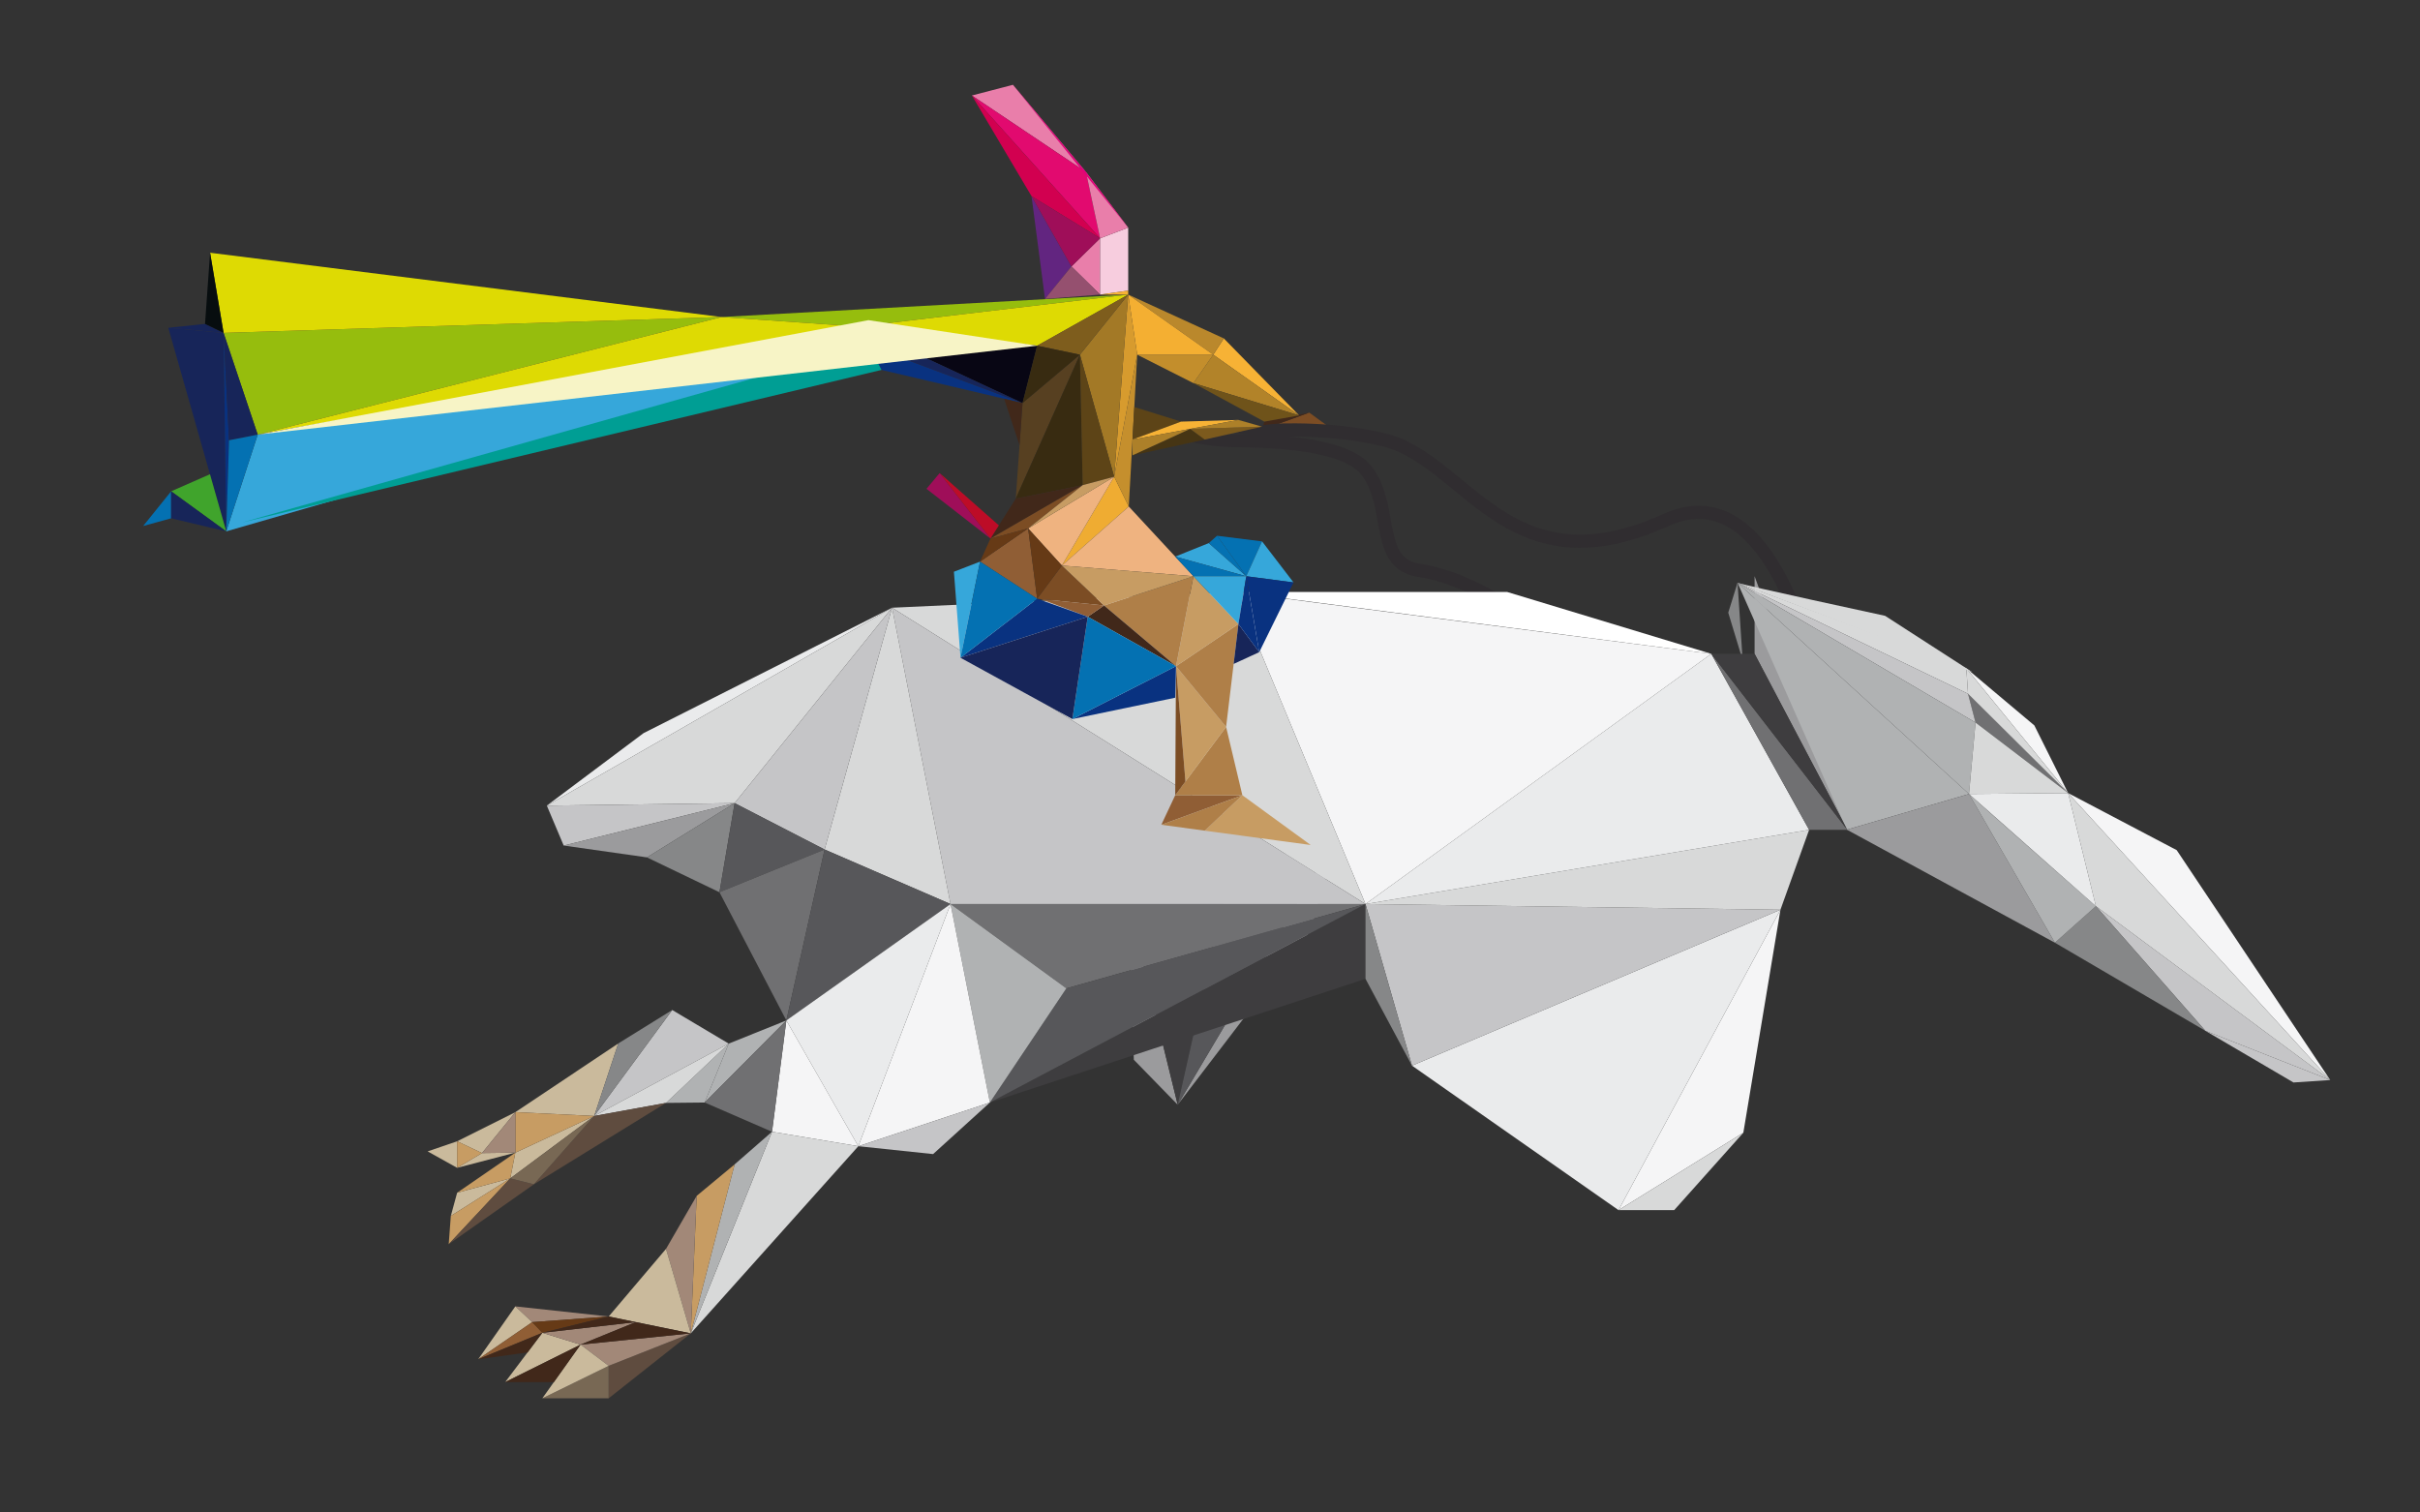 <?xml version="1.0" encoding="utf-8"?>
<!-- Generator: Adobe Illustrator 15.0.2, SVG Export Plug-In . SVG Version: 6.00 Build 0)  -->
<!DOCTYPE svg PUBLIC "-//W3C//DTD SVG 1.1//EN" "http://www.w3.org/Graphics/SVG/1.1/DTD/svg11.dtd">
<svg version="1.1" xmlns="http://www.w3.org/2000/svg" xmlns:xlink="http://www.w3.org/1999/xlink" x="0px" y="0px" width="400px"
	 height="250px" viewBox="0 0 400 250" enable-background="new 0 0 400 250" xml:space="preserve">
<rect x="0" y="0" width="400" height="250" fill="#333333" stroke="none"/>
<g id="Capa_1">
</g>
<g id="Capa_2">
	<g>
		<polygon fill="#9B9B9D" points="186.575,149.676 187.411,175.17 194.66,182.605 		"/>
		<polygon fill="#9B9B9D" points="220.909,138.369 216.594,153.891 194.66,182.605 		"/>
		<polygon fill="#3E3D3F" points="186.575,149.676 203.287,144.174 194.66,182.605 		"/>
		<polygon fill="#57575A" points="203.287,144.174 220.909,138.369 194.66,182.605 		"/>
	</g>
	<polygon fill="#F7B235" points="200.535,58.628 202.282,55.935 214.734,68.667 	"/>
	<polygon fill="#7C4D24" points="216.408,68.201 221.055,71.59 208.603,71.033 	"/>
	<polygon fill="#41281A" points="208.974,69.689 216.408,68.201 208.603,71.033 	"/>
	<g>
		<g>
			<g>
				<path fill="#302D30" d="M204.233,71.59c2.851,0.366,4.725,0.622,8.024,0.568l1.948,0l1.358,0.025l1.114,0.038l1.266,0.062
					c0.855,0.048,1.733,0.115,2.629,0.199c1.79,0.169,3.652,0.417,5.545,0.773c0.932,0.18,1.935,0.383,2.821,0.624
					c0.901,0.255,1.794,0.599,2.668,1.021c3.513,1.694,6.661,4.487,9.877,7.088c3.202,2.622,6.587,5.102,10.186,6.614
					c3.58,1.551,7.239,2.046,10.261,1.935c3.037-0.1,5.465-0.669,7.114-1.116c1.652-0.457,2.552-0.798,2.554-0.792
					c-0.002-0.005,0.916-0.3,2.49-0.945c0.787-0.309,1.754-0.788,2.737-1.16c1.019-0.371,2.208-0.681,3.517-0.737
					c1.307-0.061,2.729,0.154,4.129,0.757c1.4,0.596,2.769,1.562,4.013,2.8c2.505,2.481,4.525,5.923,6.188,9.597
					c1.664,3.689,2.985,7.656,4.073,11.567c0.544,1.956,1.028,3.901,1.461,5.803l0.611,2.816l0.524,2.642
					c0.409,2.155,0.702,3.932,0.849,4.819c0.528,3.279,1.151,5.085,2.138,7.786c0.395-2.852,0.512-4.805,0.01-8.129
					c-0.14-0.9-0.431-2.7-0.844-4.885l-0.531-2.678l-0.62-2.857c-0.439-1.931-0.932-3.909-1.486-5.903
					c-1.111-3.987-2.461-8.048-4.19-11.881c-1.735-3.817-3.841-7.461-6.646-10.249c-1.395-1.387-2.99-2.53-4.693-3.254
					c-1.698-0.734-3.485-1.005-5.077-0.928c-1.6,0.07-3.003,0.444-4.176,0.872c-1.202,0.46-2.051,0.894-2.814,1.191
					c-1.505,0.618-2.374,0.898-2.373,0.903c-0.001-0.006-0.858,0.318-2.415,0.748c-1.553,0.42-3.824,0.947-6.606,1.036
					c-2.773,0.097-6.06-0.346-9.339-1.766c-3.297-1.385-6.497-3.708-9.662-6.303c-3.184-2.563-6.401-5.465-10.308-7.365
					c-0.973-0.469-1.986-0.861-3.023-1.155c-1.058-0.285-2.011-0.473-3.009-0.668c-1.97-0.37-3.897-0.626-5.745-0.8
					c-0.925-0.086-1.829-0.155-2.709-0.204l-1.303-0.063l-1.146-0.038l-1.396-0.023l-1.999,0.011
					C208.846,70.072,206.928,70.575,204.233,71.59z"/>
			</g>
		</g>
	</g>
	<g>
		<g>
			<g>
				<path fill="#302D30" d="M196.721,73.078c2.829,0.518,4.708,0.831,8.019,0.85c0.68,0.007,1.875,0.021,3.364,0.08
					c2.25,0.089,4.977,0.273,7.74,0.708c2.738,0.442,5.606,1.132,7.639,2.401c0.502,0.314,0.933,0.667,1.266,1.042
					c0.346,0.388,0.668,0.854,0.926,1.292c0.526,0.889,0.862,1.785,1.106,2.555c0.474,1.55,0.629,2.586,0.64,2.58l0.43,2.338
					c0.139,0.744,0.299,1.648,0.584,2.687c0.292,1.027,0.696,2.239,1.591,3.376c0.875,1.155,2.34,1.981,3.793,2.263
					c0.182,0.043,0.364,0.069,0.547,0.101l0.466,0.075l0.931,0.178c0.621,0.132,1.243,0.29,1.861,0.468
					c2.473,0.713,4.856,1.762,6.895,2.813c1.936,0.999,3.464,1.946,4.222,2.419c2.771,1.766,4.482,2.556,7.076,3.792
					c-1.715-2.312-3.067-3.777-5.913-5.631c-0.78-0.498-2.359-1.483-4.38-2.527c-2.128-1.099-4.634-2.205-7.293-2.972
					c-0.664-0.191-1.337-0.361-2.014-0.505c-0.339-0.071-0.678-0.136-1.018-0.194l-0.507-0.082c-0.139-0.025-0.28-0.044-0.415-0.077
					c-1.098-0.228-1.959-0.735-2.542-1.484c-0.596-0.744-0.947-1.698-1.198-2.599c-0.251-0.905-0.407-1.769-0.543-2.494
					l-0.439-2.371c-0.014,0.001-0.164-1.06-0.693-2.809c-0.276-0.87-0.662-1.918-1.306-3.009c-0.326-0.55-0.688-1.086-1.175-1.638
					c-0.502-0.564-1.094-1.038-1.726-1.435c-2.55-1.571-5.583-2.237-8.466-2.72c-2.896-0.456-5.694-0.641-7.999-0.731
					c-1.524-0.057-2.744-0.067-3.438-0.067C201.378,71.767,199.465,72.208,196.721,73.078z"/>
			</g>
		</g>
	</g>
	<polygon fill="#9B9B9D" points="290.015,108.072 305.349,137.16 290.015,95.246 	"/>
	<g>
		<polygon fill="#F5F5F6" points="385.161,178.522 359.785,140.521 341.84,131.089 		"/>
		<polygon fill="#C5C5C7" points="364.528,170.385 379.087,178.924 385.161,178.522 		"/>
		<polygon fill="#C5C5C7" points="346.426,149.786 364.528,170.385 385.161,178.522 		"/>
		<polygon fill="#D8D9D9" points="346.426,149.786 341.84,131.089 385.161,178.522 		"/>
		<polygon fill="#F5F5F6" points="341.84,131.089 336.257,119.907 325.014,110.457 		"/>
		<path fill="#D8D9D9" d="M287.197,96.322c0.583,0.334,24.392,5.468,24.392,5.468l14.398,9.295L287.197,96.322z"/>
		<polygon fill="#707072" points="326.538,119.432 325.292,114.671 341.84,131.089 		"/>
		<polygon fill="#D8D9D9" points="325.014,110.457 325.292,114.671 341.84,131.089 		"/>
		<polygon fill="#868788" points="285.662,101.267 288.043,109.122 287.197,96.322 		"/>
		<polygon fill="#D8D9D9" points="325.292,114.671 287.197,96.322 325.014,110.457 		"/>
		<polygon fill="#C5C5C7" points="326.538,119.432 287.197,96.322 325.292,114.671 		"/>
		<polygon fill="#B0B2B3" points="325.455,131.239 305.261,137.136 287.197,96.322 		"/>
		<polygon fill="#9B9B9D" points="339.653,155.822 325.455,131.239 305.261,137.136 		"/>
		<polygon fill="#868788" points="339.653,155.822 364.528,170.385 346.426,149.786 		"/>
		<path fill="#B0B2B3" d="M325.455,131.239c0.501,0.525,20.971,18.547,20.971,18.547l-6.772,6.036L325.455,131.239z"/>
		<polygon fill="#B0B2B3" points="325.455,131.239 326.538,119.432 287.197,96.322 		"/>
		<polygon fill="#D8D9D9" points="325.455,131.239 341.84,131.089 326.538,119.432 		"/>
		<polygon fill="#EAEBEC" points="325.455,131.239 346.426,149.786 341.84,131.089 		"/>
	</g>
	<polygon fill="#F5F5F6" points="267.524,200.023 288.155,187.229 294.29,150.369 	"/>
	<polygon fill="#D8D9D9" points="276.725,200.023 288.155,187.229 267.524,200.023 	"/>
	<polygon fill="#EAEBEC" points="233.385,176.141 294.29,150.369 267.524,200.023 	"/>
	<polygon fill="#C5C5C7" points="225.702,149.43 294.29,150.369 233.385,176.141 	"/>
	<polygon fill="#D8D9D9" points="299.029,137.16 294.29,150.369 225.702,149.43 	"/>
	<polygon fill="#EAEBEC" points="282.858,108.072 299.029,137.16 225.702,149.43 	"/>
	<path fill="#F5F5F6" d="M204.233,97.848c1.395,0.278,78.625,10.224,78.625,10.224l-57.156,41.358L204.233,97.848z"/>
	<polygon fill="#FFFFFF" points="249.122,97.848 204.233,97.848 282.858,108.072 	"/>
	<polygon fill="#707072" points="282.858,108.072 305.349,137.16 299.029,137.16 	"/>
	<polygon fill="#3E3D3F" points="282.858,108.072 290.015,108.072 305.349,137.16 	"/>
	<polygon fill="#D8D9D9" points="147.448,100.452 204.233,97.848 225.702,149.43 	"/>
	<polygon fill="#3E3D3F" points="163.619,182.236 225.702,149.43 225.702,161.791 	"/>
	<polygon fill="#868788" points="233.385,176.141 225.702,161.791 225.702,149.43 	"/>
	<polygon fill="#EAEBEC" points="106.37,121.181 147.448,100.452 90.385,133.16 	"/>
	<polygon fill="#D8D9D9" points="121.426,132.75 90.385,133.16 147.448,100.452 	"/>
	<polygon fill="#C5C5C7" points="157.113,149.43 225.702,149.43 147.448,100.452 	"/>
	<polygon fill="#D8D9D9" points="136.296,140.414 157.113,149.43 147.448,100.452 	"/>
	<polygon fill="#C5C5C7" points="121.426,132.75 136.296,140.414 147.448,100.452 	"/>
	<polygon fill="#C5C5C7" points="93.173,139.762 90.385,133.16 121.426,132.75 	"/>
	<polygon fill="#9B9B9D" points="106.928,141.717 93.173,139.762 121.426,132.75 	"/>
	<polygon fill="#868788" points="118.917,147.479 121.426,132.75 106.928,141.717 	"/>
	<polygon fill="#57575A" points="118.917,147.479 136.296,140.414 121.426,132.75 	"/>
	<polygon fill="#707072" points="129.977,168.668 136.296,140.414 118.917,147.479 	"/>
	<polygon fill="#57575A" points="157.113,149.43 129.977,168.668 136.296,140.414 	"/>
	<polygon fill="#707072" points="176.259,163.369 225.702,149.43 157.113,149.43 	"/>
	<polygon fill="#57575A" points="163.619,182.236 176.259,163.369 225.702,149.43 	"/>
	<polygon fill="#B0B2B3" points="157.113,149.43 163.619,182.236 176.259,163.369 	"/>
	<polygon fill="#F5F5F6" points="141.872,189.459 163.619,182.236 157.113,149.43 	"/>
	<polygon fill="#C5C5C7" points="141.872,189.459 154.232,190.76 163.619,182.236 	"/>
	<polygon fill="#EAEBEC" points="129.977,168.668 141.872,189.459 157.113,149.43 	"/>
	<polygon fill="#F5F5F6" points="127.606,187.068 129.977,168.668 141.872,189.459 	"/>
	<g>
		<polygon fill="#D8D9D9" points="114.177,220.393 127.606,187.068 141.872,189.459 		"/>
		<polygon fill="#B0B2B3" points="127.606,187.068 121.426,192.459 114.177,220.393 		"/>
		<polygon fill="#C79C63" points="115.153,197.666 121.426,192.459 114.177,220.393 		"/>
		<path fill="#C5C5C7" d="M102.652,217.605"/>
		<polygon fill="#A28878" points="110.087,206.426 115.153,197.666 114.177,220.393 		"/>
		<polygon fill="#CABA9C" points="100.607,217.605 110.087,206.426 114.177,220.393 		"/>
		<polygon fill="#5F4C3F" points="100.607,231.127 114.177,220.393 100.607,225.758 		"/>
		<polygon fill="#786854" points="89.642,231.127 100.607,225.758 100.607,231.127 		"/>
		<polygon fill="#A28878" points="114.177,220.393 95.961,222.252 100.607,225.758 		"/>
		<polygon fill="#CABA9C" points="89.642,231.127 95.961,222.252 100.607,225.758 		"/>
		<polygon fill="#A28878" points="85.18,215.934 100.607,217.605 87.968,218.535 		"/>
		<polygon fill="#CABA9C" points="79.046,224.668 85.18,215.934 87.968,218.535 		"/>
		<polygon fill="#CABA9C" points="89.642,220.299 95.961,222.252 83.507,228.443 		"/>
		<polygon fill="#A28878" points="105.069,218.535 89.642,220.299 95.961,222.252 		"/>
		<polygon fill="#41281A" points="83.507,228.443 91.552,228.443 95.961,222.252 		"/>
		<polygon fill="#41281A" points="105.069,218.535 114.177,220.393 95.961,222.252 		"/>
		<polygon fill="#905E35" points="79.046,224.668 89.642,220.299 87.968,218.535 		"/>
		<polygon fill="#663A16" points="100.607,217.605 87.968,218.535 89.642,220.299 		"/>
		<polygon fill="#41281A" points="100.607,217.605 105.069,218.535 89.642,220.299 		"/>
		<polygon fill="#41281A" points="87.198,223.543 79.046,224.668 89.642,220.299 		"/>
	</g>
	<polygon fill="#CABA9C" points="102.189,172.475 98.215,184.459 85.18,183.832 	"/>
	<polygon fill="#CABA9C" points="75.562,193.033 70.683,190.314 75.562,188.643 	"/>
	<polygon fill="#CABA9C" points="79.674,190.594 85.18,183.832 75.562,188.643 	"/>
	<polygon fill="#CABA9C" points="84.344,194.775 75.562,197.146 74.516,200.979 	"/>
	<polygon fill="#CABA9C" points="98.215,184.459 84.344,194.775 85.18,190.523 	"/>
	<polygon fill="#CABA9C" points="75.562,193.033 79.674,190.594 85.18,190.523 	"/>
	<path fill="#CABA9C" d="M129.977,168.668"/>
	<polygon fill="#B0B2B3" points="120.451,172.5 116.478,182.236 129.977,168.668 	"/>
	<polygon fill="#C5C5C7" points="111.111,166.945 120.451,172.5 98.215,184.459 	"/>
	<polygon fill="#B0B2B3" points="110.087,182.301 116.478,182.236 120.451,172.5 	"/>
	<polygon fill="#D8D9D9" points="98.215,184.459 110.087,182.301 120.451,172.5 	"/>
	<polygon fill="#C79C63" points="74.168,205.652 74.516,200.979 84.344,194.775 	"/>
	<polygon fill="#C79C63" points="75.562,188.643 79.674,190.594 75.562,193.033 	"/>
	<polygon fill="#C79C63" points="85.18,183.832 98.215,184.459 85.18,190.523 	"/>
	<polygon fill="#C79C63" points="75.562,197.146 85.18,190.523 84.344,194.775 	"/>
	<polygon fill="#A28878" points="85.18,183.832 85.18,190.523 79.674,190.594 	"/>
	<polygon fill="#5F4C3F" points="88.248,195.752 110.087,182.301 98.215,184.459 	"/>
	<polygon fill="#5F4C3F" points="74.168,205.652 88.248,195.752 84.344,194.775 	"/>
	<polygon fill="#786854" points="88.248,195.752 98.215,184.459 84.344,194.775 	"/>
	<polygon fill="#707072" points="116.478,182.236 127.606,187.068 129.977,168.668 	"/>
	<polygon fill="#868788" points="102.189,172.475 111.111,166.945 98.215,184.459 	"/>
	<polygon fill="#EFAC32" points="175.516,93.481 184.159,78.796 186.575,83.722 	"/>
	<polygon fill="#EFB380" points="169.94,87.347 175.516,93.481 184.159,78.796 	"/>
	<polygon fill="#EFB380" points="197.264,95.247 186.575,83.722 175.516,93.481 	"/>
	<g>
		<polygon fill="#96BD0D" points="36.955,55.025 119.269,52.401 42.598,71.843 		"/>
		<polygon fill="#96BD0D" points="186.482,48.693 119.269,52.401 141.872,53.982 		"/>
		<polygon fill="#DEDA03" points="171.43,57.144 141.872,53.982 186.482,48.693 		"/>
		<polygon fill="#DEDA03" points="42.598,71.843 141.872,53.982 119.269,52.401 		"/>
		<polygon fill="#DEDA03" points="34.725,41.777 36.955,55.025 119.269,52.401 		"/>
		<polygon fill="#172559" points="27.821,54.185 37.394,87.83 36.955,55.025 		"/>
		<polygon fill="#172559" points="33.888,53.539 27.821,54.185 36.955,55.025 		"/>
		<polygon fill="#070D0F" points="33.888,53.539 34.725,41.777 36.955,55.025 		"/>
		<polygon fill="#40A42C" points="28.286,81.209 34.707,78.387 37.394,87.83 		"/>
		<polygon fill="#0471B2" points="23.665,86.943 28.286,81.209 28.286,85.67 		"/>
		<polygon fill="#172559" points="28.286,85.67 37.394,87.83 28.286,81.209 		"/>
		<polygon fill="#093280" points="37.394,87.83 37.858,72.774 36.955,55.025 		"/>
		<polygon fill="#36A7DA" points="143.615,57.144 37.394,87.83 42.598,71.843 		"/>
		<polygon fill="#093280" points="141.872,53.982 143.615,57.144 42.598,71.843 		"/>
		<polygon fill="#093280" points="145.705,61.142 169.013,66.624 143.615,57.144 		"/>
		<polygon fill="#080614" points="171.43,57.144 169.013,66.624 141.872,53.982 		"/>
		<polygon fill="#172559" points="141.872,53.982 169.013,66.624 143.615,57.144 		"/>
		<polygon fill="#E97EAA" points="160.643,15.785 167.43,14.019 179.496,28.434 		"/>
		<polygon fill="#E20A6F" points="181.836,39.391 179.496,28.434 160.643,15.785 		"/>
		<polygon fill="#622580" points="172.728,49.409 170.498,32.421 177.093,44.042 		"/>
		<polygon fill="#D20050" points="160.643,15.785 170.498,32.421 181.836,39.391 		"/>
		<polygon fill="#E97EAA" points="181.836,48.693 181.836,39.391 177.093,44.042 		"/>
		<polygon fill="#F7CDDE" points="186.482,37.625 186.482,48.035 181.836,48.693 181.836,39.391 		"/>
		<polygon fill="#95506F" points="172.728,49.409 181.836,48.693 177.093,44.042 		"/>
		<polygon fill="#E97EAA" points="186.482,37.625 179.496,28.434 181.836,39.391 		"/>
		<polygon fill="#E0027A" points="167.43,14.019 186.482,37.625 179.496,28.434 		"/>
		<polygon fill="#F7B235" points="186.482,48.035 186.482,48.693 181.836,48.693 		"/>
		<polygon fill="#B28329" points="200.535,58.628 197.264,63.328 214.734,68.667 		"/>
		<polygon fill="#6F531A" points="208.974,69.689 197.264,63.328 214.734,68.667 		"/>
		<polygon fill="#BA882C" points="186.482,48.693 202.282,55.935 200.535,58.628 		"/>
		<polygon fill="#C38E2C" points="187.969,58.628 197.264,63.328 200.535,58.628 		"/>
		<polygon fill="#F4AF32" points="186.482,48.693 187.969,58.628 200.535,58.628 		"/>
		<polygon fill="#D79B2E" points="184.159,78.796 187.969,58.628 186.482,48.693 		"/>
		<polyline fill="#C58F2D" points="186.575,83.722 184.159,78.796 187.969,58.628 		"/>
		<polygon fill="#A37926" points="178.496,58.628 184.159,78.796 186.482,48.693 		"/>
		<polygon fill="#7E5D1D" points="171.43,57.144 178.496,58.628 186.482,48.693 		"/>
		<polygon fill="#574021" points="167.895,82.421 178.496,58.628 169.013,66.624 		"/>
		<polygon fill="#382B11" points="171.43,57.144 178.496,58.628 169.013,66.624 		"/>
		<polygon fill="#382B11" points="167.895,82.421 178.955,80.191 178.496,58.628 		"/>
		<polygon fill="#5D4417" points="178.955,80.191 184.159,78.796 178.496,58.628 		"/>
		<polygon fill="#5D4417" points="187.488,67.277 195.219,69.689 187.189,72.656 		"/>
		<polygon fill="#F7B235" points="204.698,69.41 195.219,69.689 187.189,72.656 		"/>
		<polygon fill="#463514" points="187.189,75.265 199.122,72.656 196.721,70.888 		"/>
		<polygon fill="#AD8029" points="196.721,70.888 187.189,72.656 187.189,75.265 		"/>
		<polygon fill="#7C5A1D" points="208.603,70.525 199.122,72.656 196.721,70.888 		"/>
		<polygon fill="#AD8029" points="204.698,69.41 208.603,70.525 196.721,70.888 		"/>
		<polygon fill="#41281A" points="163.713,89.02 167.895,82.421 178.955,80.191 		"/>
		<polygon fill="#7C4D24" points="178.955,80.191 169.94,87.347 163.713,89.02 		"/>
		<polygon fill="#C79C63" points="178.955,80.191 184.159,78.796 169.94,87.347 		"/>
		<polygon fill="#41281A" points="165.967,65.907 168.52,73.597 169.013,66.624 		"/>
		<polygon fill="#172559" points="36.955,55.025 42.598,71.843 37.858,72.774 		"/>
		<polygon fill="#0471B2" points="42.598,71.843 37.394,87.83 37.858,72.774 		"/>
		<polygon fill="#009E94" points="40.064,86.346 145.705,61.142 143.615,57.144 		"/>
		<polygon fill="#9F0E59" points="181.836,39.391 177.093,44.042 170.498,32.421 		"/>
		<polygon fill="#9F0E59" points="153.141,80.796 155.313,78.196 163.713,89.02 		"/>
		<polygon fill="#BD0C27" points="155.313,78.196 165.097,86.837 163.713,89.02 		"/>
		<polygon fill="#C79C63" points="216.641,139.67 205.349,131.445 199.122,137.301 		"/>
		<polygon fill="#905E35" points="191.955,136.324 194.252,131.445 205.349,131.445 		"/>
		<polygon fill="#AF7F48" points="205.349,131.445 199.122,137.301 191.955,136.324 		"/>
		<polygon fill="#AF7F48" points="202.661,120.154 194.252,131.445 205.349,131.445 		"/>
		<polygon fill="#C79C63" points="194.381,110.117 195.943,129.174 202.661,120.154 		"/>
		<polygon fill="#AF7F48" points="204.698,103.146 202.661,120.154 194.381,110.117 		"/>
		<polygon fill="#C79C63" points="197.264,95.247 204.698,103.146 194.381,110.117 		"/>
		<polygon fill="#AF7F48" points="182.489,100.08 194.381,110.117 197.264,95.247 		"/>
		<polygon fill="#905E35" points="161.993,92.83 171.43,98.963 169.94,87.347 		"/>
		<polygon fill="#7C4D24" points="182.489,100.08 175.516,93.481 171.43,98.963 		"/>
		<polygon fill="#C79C63" points="197.264,95.247 175.516,93.481 182.489,100.08 		"/>
		<polygon fill="#663A16" points="163.713,89.02 161.993,92.83 169.94,87.347 		"/>
		<polygon fill="#663A16" points="171.43,98.963 169.94,87.347 175.516,93.481 		"/>
		<polygon fill="#7C4D24" points="194.252,131.445 194.381,110.117 195.943,129.174 		"/>
		<polygon fill="#41281A" points="179.79,101.938 194.381,110.117 182.489,100.08 		"/>
		<polygon fill="#905E35" points="172.014,99.022 179.79,101.938 182.489,100.08 		"/>
		<polygon fill="#36A7DA" points="194.252,92 199.801,89.765 205.999,95.247 		"/>
		<polygon fill="#0471B2" points="201.165,88.557 205.999,95.247 199.801,89.765 		"/>
		<polygon fill="#0471B2" points="205.999,95.247 201.165,88.557 208.603,89.485 		"/>
		<polygon fill="#36A7DA" points="213.805,96.271 208.603,89.485 205.999,95.247 		"/>
		<polygon fill="#093280" points="208.135,107.795 213.805,96.271 205.999,95.247 		"/>
		<polygon fill="#0471B2" points="194.252,92 197.264,95.247 205.999,95.247 		"/>
		<polygon fill="#36A7DA" points="204.698,103.146 205.999,95.247 197.264,95.247 		"/>
		<polygon fill="#172559" points="203.908,109.742 208.135,107.795 204.698,103.146 		"/>
		<polygon fill="#093280" points="208.135,107.795 205.999,95.247 204.698,103.146 		"/>
		<polyline fill="#36A7DA" points="161.993,92.83 157.671,94.503 158.764,108.724 158.764,108.724 		"/>
		<polygon fill="#093280" points="194.252,115.323 177.252,118.854 194.381,110.117 		"/>
		<polygon fill="#0471B2" points="179.79,101.938 177.252,118.854 194.381,110.117 		"/>
		<polygon fill="#093280" points="158.764,108.724 171.43,98.963 179.79,101.938 		"/>
		<polygon fill="#0471B2" points="158.764,108.724 161.993,92.83 171.43,98.963 		"/>
		<polygon fill="#172559" points="158.764,108.724 177.252,118.854 179.79,101.938 		"/>
		<line fill="#57575A" x1="191.955" y1="136.324" x2="194.252" y2="131.445"/>
		<path fill="#57575A" d="M189.255,139.67"/>
	</g>
	<polygon fill="#F7F4C6" points="42.598,71.843 171.43,57.144 143.545,52.918 	"/>
</g>
</svg>
